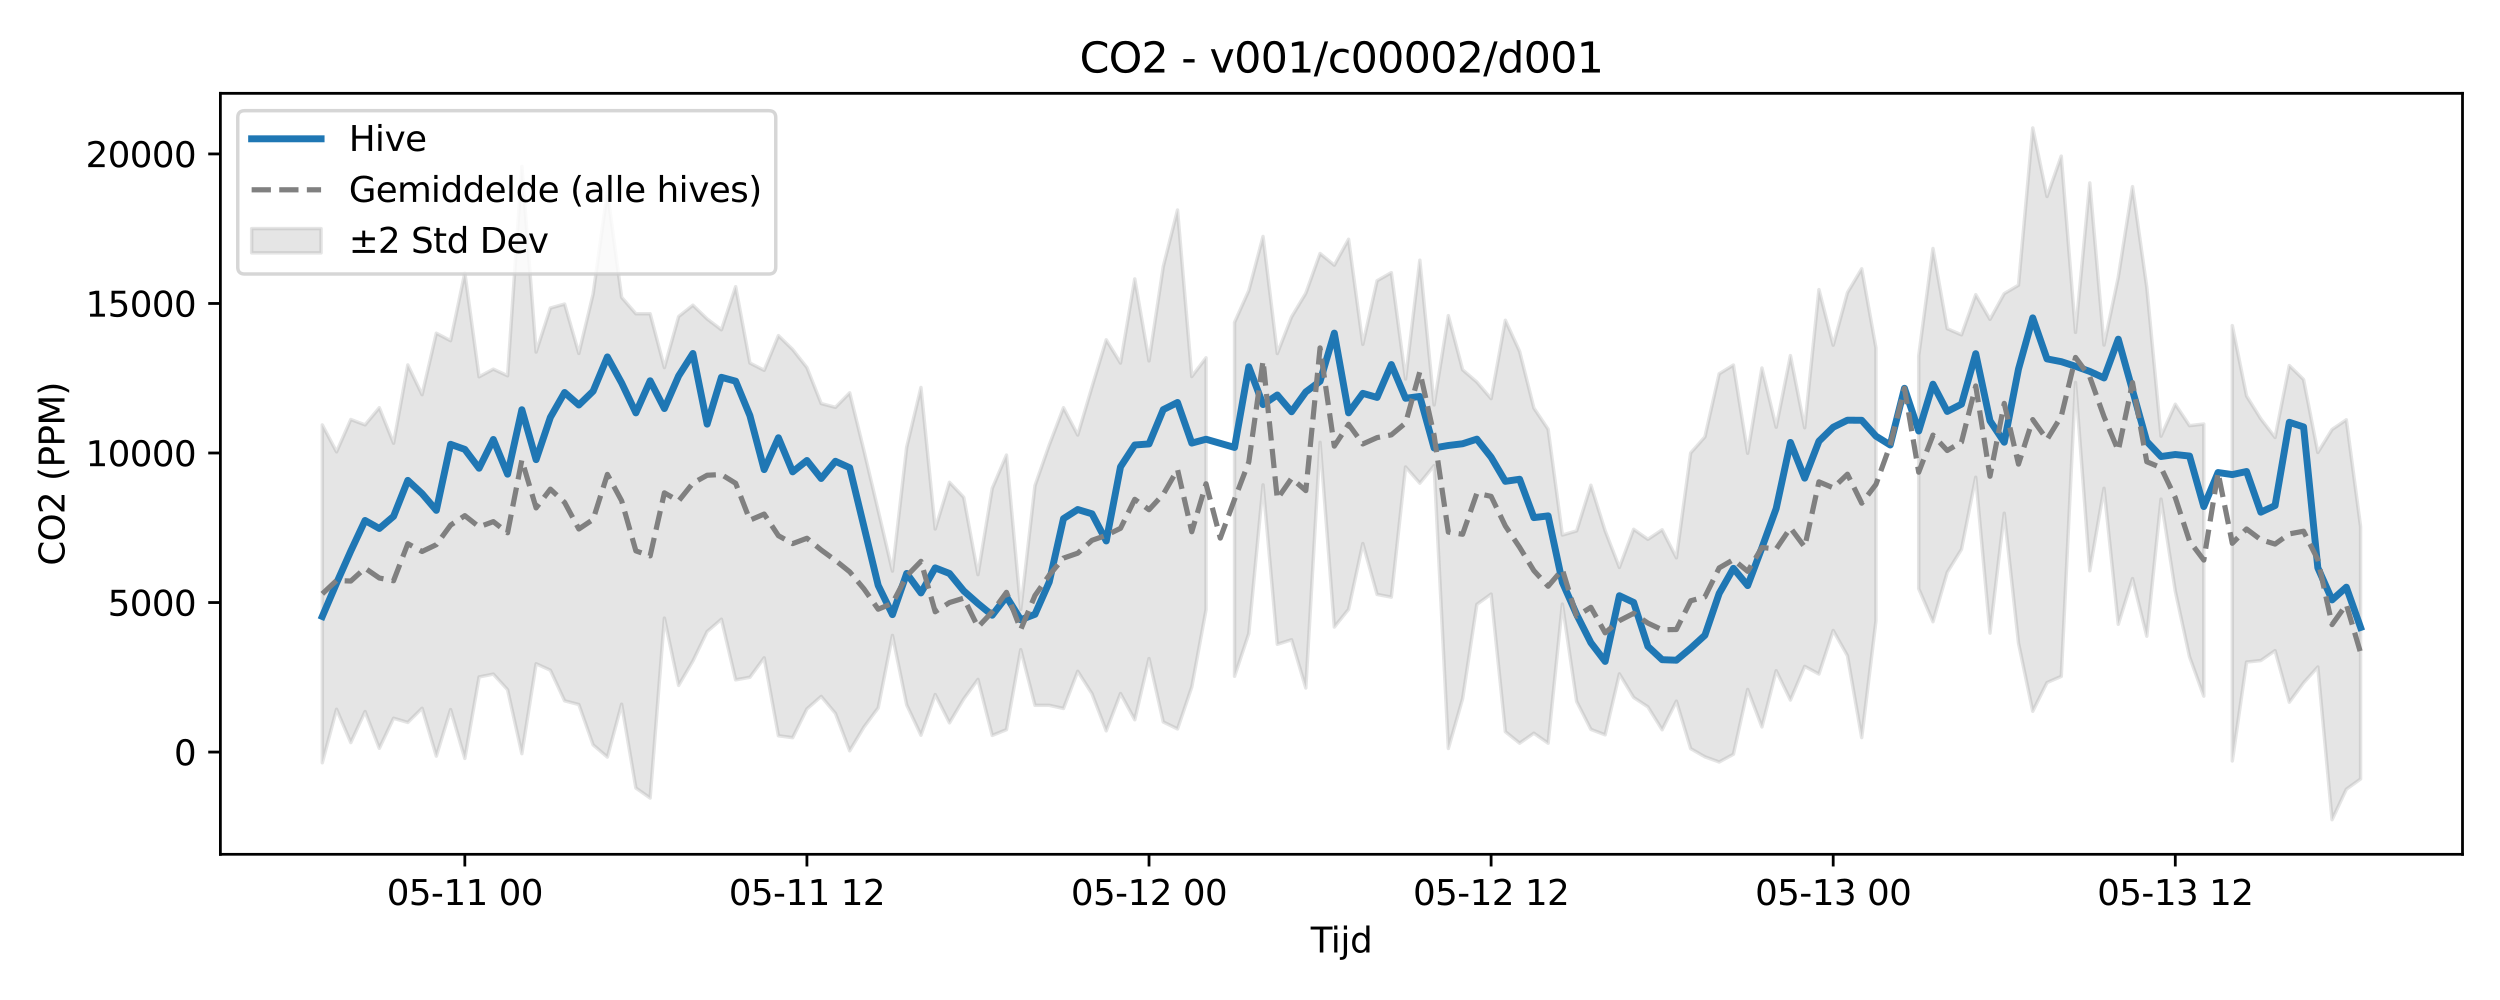<?xml version="1.0" encoding="utf-8" standalone="no"?>
<!DOCTYPE svg PUBLIC "-//W3C//DTD SVG 1.1//EN"
  "http://www.w3.org/Graphics/SVG/1.1/DTD/svg11.dtd">
<svg xmlns:xlink="http://www.w3.org/1999/xlink" width="720pt" height="288pt" viewBox="0 0 720 288" xmlns="http://www.w3.org/2000/svg" version="1.1">
 <defs>
  <style type="text/css">*{stroke-linejoin: round; stroke-linecap: butt}</style>
 </defs>
 <g id="figure_1">
  <g id="patch_1">
   <path d="M 0 288 
L 720 288 
L 720 0 
L 0 0 
z
" style="fill: #ffffff"/>
  </g>
  <g id="axes_1">
   <g id="patch_2">
    <path d="M 63.47 246.04 
L 709.2 246.04 
L 709.2 26.88 
L 63.47 26.88 
z
" style="fill: #ffffff"/>
   </g>
   <g id="FillBetweenPolyCollection_1">
    <path d="M 92.821 122.375 
L 92.821 219.678 
L 96.926 204.266 
L 101.032 213.868 
L 105.137 204.919 
L 109.242 215.513 
L 113.347 206.853 
L 117.452 208.066 
L 121.557 203.978 
L 125.662 217.76 
L 129.767 204.348 
L 133.872 218.423 
L 137.977 194.959 
L 142.082 194.149 
L 146.187 198.65 
L 150.293 217.057 
L 154.398 191.159 
L 158.503 193.03 
L 162.608 201.835 
L 166.713 202.909 
L 170.818 214.522 
L 174.923 218.037 
L 179.028 202.806 
L 183.133 226.947 
L 187.238 229.834 
L 191.343 178.016 
L 195.449 197.396 
L 199.554 190.381 
L 203.659 181.884 
L 207.764 178.34 
L 211.869 195.802 
L 215.974 195.052 
L 220.079 189.454 
L 224.184 211.899 
L 228.289 212.456 
L 232.394 204.166 
L 236.499 200.566 
L 240.604 205.457 
L 244.71 216.231 
L 248.815 209.397 
L 252.92 203.864 
L 257.025 182.994 
L 261.13 203.004 
L 265.235 211.741 
L 269.34 200.03 
L 273.445 208.183 
L 277.55 201.307 
L 281.655 195.667 
L 285.76 211.808 
L 289.865 210.138 
L 293.971 187.095 
L 298.076 203.143 
L 302.181 203.129 
L 306.286 204.046 
L 310.391 193.336 
L 314.496 199.789 
L 318.601 210.483 
L 322.706 199.74 
L 326.811 207.293 
L 330.916 189.654 
L 335.021 207.924 
L 339.127 209.934 
L 343.232 197.844 
L 347.337 175.615 
L 347.337 103.045 
L 347.337 103.045 
L 343.232 108.442 
L 339.127 60.483 
L 335.021 76.782 
L 330.916 103.946 
L 326.811 80.325 
L 322.706 104.564 
L 318.601 97.867 
L 314.496 111.434 
L 310.391 125.293 
L 306.286 117.424 
L 302.181 128.154 
L 298.076 139.861 
L 293.971 175.533 
L 289.865 131.048 
L 285.76 140.665 
L 281.655 165.5 
L 277.55 143.228 
L 273.445 138.897 
L 269.34 152.349 
L 265.235 111.589 
L 261.13 128.754 
L 257.025 164.484 
L 252.92 147.042 
L 248.815 129.784 
L 244.71 113.131 
L 240.604 117.312 
L 236.499 116.216 
L 232.394 105.867 
L 228.289 100.654 
L 224.184 96.659 
L 220.079 106.644 
L 215.974 104.561 
L 211.869 82.567 
L 207.764 94.979 
L 203.659 91.855 
L 199.554 87.897 
L 195.449 91.16 
L 191.343 105.863 
L 187.238 90.352 
L 183.133 90.361 
L 179.028 85.627 
L 174.923 55.209 
L 170.818 84.676 
L 166.713 101.793 
L 162.608 87.567 
L 158.503 88.718 
L 154.398 101.393 
L 150.293 47.921 
L 146.187 108.219 
L 142.082 106.31 
L 137.977 108.517 
L 133.872 78.59 
L 129.767 98.13 
L 125.662 95.964 
L 121.557 113.676 
L 117.452 105.099 
L 113.347 127.655 
L 109.242 117.424 
L 105.137 122.354 
L 101.032 120.815 
L 96.926 130.131 
L 92.821 122.375 
z
" clip-path="url(#pe8dc1f24cd)" style="fill: #808080; fill-opacity: 0.2; stroke: #808080; stroke-opacity: 0.2"/>
    <path d="M 355.547 92.856 
L 355.547 194.773 
L 359.652 182.443 
L 363.757 139.636 
L 367.862 185.555 
L 371.967 184.249 
L 376.072 198.14 
L 380.177 127.39 
L 384.282 180.592 
L 388.388 175.479 
L 392.493 156.536 
L 396.598 171.204 
L 400.703 171.968 
L 404.808 134.48 
L 408.913 139.151 
L 413.018 134.106 
L 417.123 215.567 
L 421.228 201.236 
L 425.333 174.067 
L 429.438 171.099 
L 433.543 210.734 
L 437.649 214.037 
L 441.754 211.173 
L 445.859 214.046 
L 449.964 173.973 
L 454.069 202.006 
L 458.174 210.065 
L 462.279 211.633 
L 466.384 194.077 
L 470.489 200.865 
L 474.594 203.586 
L 478.699 210.174 
L 482.805 201.938 
L 486.91 215.609 
L 491.015 217.968 
L 495.12 219.462 
L 499.225 217.221 
L 503.33 198.563 
L 507.435 209.365 
L 511.54 193.166 
L 515.645 201.62 
L 519.75 191.913 
L 523.855 194.124 
L 527.96 181.58 
L 532.066 188.859 
L 536.171 212.421 
L 540.276 178.819 
L 540.276 100.199 
L 540.276 100.199 
L 536.171 77.406 
L 532.066 84.282 
L 527.96 99.412 
L 523.855 83.408 
L 519.75 123.199 
L 515.645 102.411 
L 511.54 123.045 
L 507.435 105.982 
L 503.33 130.535 
L 499.225 105.132 
L 495.12 107.658 
L 491.015 125.815 
L 486.91 130.455 
L 482.805 160.652 
L 478.699 152.582 
L 474.594 155.324 
L 470.489 152.425 
L 466.384 163.427 
L 462.279 152.873 
L 458.174 139.75 
L 454.069 152.903 
L 449.964 154.09 
L 445.859 123.63 
L 441.754 117.514 
L 437.649 101.206 
L 433.543 92.242 
L 429.438 114.807 
L 425.333 110.036 
L 421.228 106.496 
L 417.123 90.908 
L 413.018 116.615 
L 408.913 74.932 
L 404.808 109.149 
L 400.703 78.515 
L 396.598 80.855 
L 392.493 99.181 
L 388.388 68.903 
L 384.282 76.368 
L 380.177 73.008 
L 376.072 84.442 
L 371.967 91.277 
L 367.862 101.826 
L 363.757 68.101 
L 359.652 83.688 
L 355.547 92.856 
z
" clip-path="url(#pe8dc1f24cd)" style="fill: #808080; fill-opacity: 0.2; stroke: #808080; stroke-opacity: 0.2"/>
    <path d="M 552.591 102.442 
L 552.591 169.54 
L 556.696 179.059 
L 560.801 164.836 
L 564.906 158.206 
L 569.011 137.444 
L 573.116 182.339 
L 577.221 147.8 
L 581.327 185.202 
L 585.432 204.854 
L 589.537 196.584 
L 593.642 194.803 
L 597.747 110.156 
L 601.852 164.389 
L 605.957 140.629 
L 610.062 179.801 
L 614.167 166.641 
L 618.272 183.237 
L 622.377 143.751 
L 626.483 170.235 
L 630.588 189.141 
L 634.693 200.483 
L 634.693 122.113 
L 634.693 122.113 
L 630.588 122.592 
L 626.483 116.415 
L 622.377 125.618 
L 618.272 82.726 
L 614.167 53.753 
L 610.062 79.852 
L 605.957 99.383 
L 601.852 52.671 
L 597.747 95.734 
L 593.642 44.963 
L 589.537 56.593 
L 585.432 36.842 
L 581.327 82.132 
L 577.221 84.551 
L 573.116 91.977 
L 569.011 84.869 
L 564.906 96.435 
L 560.801 94.657 
L 556.696 71.564 
L 552.591 102.442 
z
" clip-path="url(#pe8dc1f24cd)" style="fill: #808080; fill-opacity: 0.2; stroke: #808080; stroke-opacity: 0.2"/>
    <path d="M 642.903 93.778 
L 642.903 219.161 
L 647.008 190.665 
L 651.113 190.244 
L 655.218 187.386 
L 659.323 202.239 
L 663.428 196.67 
L 667.533 192.093 
L 671.638 236.078 
L 675.744 227.298 
L 679.849 224.343 
L 679.849 151.672 
L 679.849 151.672 
L 675.744 120.898 
L 671.638 123.682 
L 667.533 130.314 
L 663.428 109.31 
L 659.323 105.283 
L 655.218 125.994 
L 651.113 120.625 
L 647.008 114.033 
L 642.903 93.778 
z
" clip-path="url(#pe8dc1f24cd)" style="fill: #808080; fill-opacity: 0.2; stroke: #808080; stroke-opacity: 0.2"/>
   </g>
   <g id="matplotlib.axis_1">
    <g id="xtick_1">
     <g id="line2d_1">
      <defs>
       <path id="mecec7161c6" d="M 0 0 
L 0 3.5 
" style="stroke: #000000; stroke-width: 0.8"/>
      </defs>
      <g>
       <use xlink:href="#mecec7161c6" x="133.872" y="246.04" style="stroke: #000000; stroke-width: 0.8"/>
      </g>
     </g>
     <g id="text_1">
      <!-- 05-11 00 -->
      <g transform="translate(111.392 260.638) scale(0.1 -0.1)">
       <defs>
        <path id="DejaVuSans-30" d="M 2034 4250 
Q 1547 4250 1301 3770 
Q 1056 3291 1056 2328 
Q 1056 1369 1301 889 
Q 1547 409 2034 409 
Q 2525 409 2770 889 
Q 3016 1369 3016 2328 
Q 3016 3291 2770 3770 
Q 2525 4250 2034 4250 
z
M 2034 4750 
Q 2819 4750 3233 4129 
Q 3647 3509 3647 2328 
Q 3647 1150 3233 529 
Q 2819 -91 2034 -91 
Q 1250 -91 836 529 
Q 422 1150 422 2328 
Q 422 3509 836 4129 
Q 1250 4750 2034 4750 
z
" transform="scale(0.016)"/>
        <path id="DejaVuSans-35" d="M 691 4666 
L 3169 4666 
L 3169 4134 
L 1269 4134 
L 1269 2991 
Q 1406 3038 1543 3061 
Q 1681 3084 1819 3084 
Q 2600 3084 3056 2656 
Q 3513 2228 3513 1497 
Q 3513 744 3044 326 
Q 2575 -91 1722 -91 
Q 1428 -91 1123 -41 
Q 819 9 494 109 
L 494 744 
Q 775 591 1075 516 
Q 1375 441 1709 441 
Q 2250 441 2565 725 
Q 2881 1009 2881 1497 
Q 2881 1984 2565 2268 
Q 2250 2553 1709 2553 
Q 1456 2553 1204 2497 
Q 953 2441 691 2322 
L 691 4666 
z
" transform="scale(0.016)"/>
        <path id="DejaVuSans-2d" d="M 313 2009 
L 1997 2009 
L 1997 1497 
L 313 1497 
L 313 2009 
z
" transform="scale(0.016)"/>
        <path id="DejaVuSans-31" d="M 794 531 
L 1825 531 
L 1825 4091 
L 703 3866 
L 703 4441 
L 1819 4666 
L 2450 4666 
L 2450 531 
L 3481 531 
L 3481 0 
L 794 0 
L 794 531 
z
" transform="scale(0.016)"/>
        <path id="DejaVuSans-20" transform="scale(0.016)"/>
       </defs>
       <use xlink:href="#DejaVuSans-30"/>
       <use xlink:href="#DejaVuSans-35" transform="translate(63.623 0)"/>
       <use xlink:href="#DejaVuSans-2d" transform="translate(127.246 0)"/>
       <use xlink:href="#DejaVuSans-31" transform="translate(163.33 0)"/>
       <use xlink:href="#DejaVuSans-31" transform="translate(226.953 0)"/>
       <use xlink:href="#DejaVuSans-20" transform="translate(290.576 0)"/>
       <use xlink:href="#DejaVuSans-30" transform="translate(322.363 0)"/>
       <use xlink:href="#DejaVuSans-30" transform="translate(385.986 0)"/>
      </g>
     </g>
    </g>
    <g id="xtick_2">
     <g id="line2d_2">
      <g>
       <use xlink:href="#mecec7161c6" x="232.394" y="246.04" style="stroke: #000000; stroke-width: 0.8"/>
      </g>
     </g>
     <g id="text_2">
      <!-- 05-11 12 -->
      <g transform="translate(209.914 260.638) scale(0.1 -0.1)">
       <defs>
        <path id="DejaVuSans-32" d="M 1228 531 
L 3431 531 
L 3431 0 
L 469 0 
L 469 531 
Q 828 903 1448 1529 
Q 2069 2156 2228 2338 
Q 2531 2678 2651 2914 
Q 2772 3150 2772 3378 
Q 2772 3750 2511 3984 
Q 2250 4219 1831 4219 
Q 1534 4219 1204 4116 
Q 875 4013 500 3803 
L 500 4441 
Q 881 4594 1212 4672 
Q 1544 4750 1819 4750 
Q 2544 4750 2975 4387 
Q 3406 4025 3406 3419 
Q 3406 3131 3298 2873 
Q 3191 2616 2906 2266 
Q 2828 2175 2409 1742 
Q 1991 1309 1228 531 
z
" transform="scale(0.016)"/>
       </defs>
       <use xlink:href="#DejaVuSans-30"/>
       <use xlink:href="#DejaVuSans-35" transform="translate(63.623 0)"/>
       <use xlink:href="#DejaVuSans-2d" transform="translate(127.246 0)"/>
       <use xlink:href="#DejaVuSans-31" transform="translate(163.33 0)"/>
       <use xlink:href="#DejaVuSans-31" transform="translate(226.953 0)"/>
       <use xlink:href="#DejaVuSans-20" transform="translate(290.576 0)"/>
       <use xlink:href="#DejaVuSans-31" transform="translate(322.363 0)"/>
       <use xlink:href="#DejaVuSans-32" transform="translate(385.986 0)"/>
      </g>
     </g>
    </g>
    <g id="xtick_3">
     <g id="line2d_3">
      <g>
       <use xlink:href="#mecec7161c6" x="330.916" y="246.04" style="stroke: #000000; stroke-width: 0.8"/>
      </g>
     </g>
     <g id="text_3">
      <!-- 05-12 00 -->
      <g transform="translate(308.436 260.638) scale(0.1 -0.1)">
       <use xlink:href="#DejaVuSans-30"/>
       <use xlink:href="#DejaVuSans-35" transform="translate(63.623 0)"/>
       <use xlink:href="#DejaVuSans-2d" transform="translate(127.246 0)"/>
       <use xlink:href="#DejaVuSans-31" transform="translate(163.33 0)"/>
       <use xlink:href="#DejaVuSans-32" transform="translate(226.953 0)"/>
       <use xlink:href="#DejaVuSans-20" transform="translate(290.576 0)"/>
       <use xlink:href="#DejaVuSans-30" transform="translate(322.363 0)"/>
       <use xlink:href="#DejaVuSans-30" transform="translate(385.986 0)"/>
      </g>
     </g>
    </g>
    <g id="xtick_4">
     <g id="line2d_4">
      <g>
       <use xlink:href="#mecec7161c6" x="429.438" y="246.04" style="stroke: #000000; stroke-width: 0.8"/>
      </g>
     </g>
     <g id="text_4">
      <!-- 05-12 12 -->
      <g transform="translate(406.958 260.638) scale(0.1 -0.1)">
       <use xlink:href="#DejaVuSans-30"/>
       <use xlink:href="#DejaVuSans-35" transform="translate(63.623 0)"/>
       <use xlink:href="#DejaVuSans-2d" transform="translate(127.246 0)"/>
       <use xlink:href="#DejaVuSans-31" transform="translate(163.33 0)"/>
       <use xlink:href="#DejaVuSans-32" transform="translate(226.953 0)"/>
       <use xlink:href="#DejaVuSans-20" transform="translate(290.576 0)"/>
       <use xlink:href="#DejaVuSans-31" transform="translate(322.363 0)"/>
       <use xlink:href="#DejaVuSans-32" transform="translate(385.986 0)"/>
      </g>
     </g>
    </g>
    <g id="xtick_5">
     <g id="line2d_5">
      <g>
       <use xlink:href="#mecec7161c6" x="527.96" y="246.04" style="stroke: #000000; stroke-width: 0.8"/>
      </g>
     </g>
     <g id="text_5">
      <!-- 05-13 00 -->
      <g transform="translate(505.48 260.638) scale(0.1 -0.1)">
       <defs>
        <path id="DejaVuSans-33" d="M 2597 2516 
Q 3050 2419 3304 2112 
Q 3559 1806 3559 1356 
Q 3559 666 3084 287 
Q 2609 -91 1734 -91 
Q 1441 -91 1130 -33 
Q 819 25 488 141 
L 488 750 
Q 750 597 1062 519 
Q 1375 441 1716 441 
Q 2309 441 2620 675 
Q 2931 909 2931 1356 
Q 2931 1769 2642 2001 
Q 2353 2234 1838 2234 
L 1294 2234 
L 1294 2753 
L 1863 2753 
Q 2328 2753 2575 2939 
Q 2822 3125 2822 3475 
Q 2822 3834 2567 4026 
Q 2313 4219 1838 4219 
Q 1578 4219 1281 4162 
Q 984 4106 628 3988 
L 628 4550 
Q 988 4650 1302 4700 
Q 1616 4750 1894 4750 
Q 2613 4750 3031 4423 
Q 3450 4097 3450 3541 
Q 3450 3153 3228 2886 
Q 3006 2619 2597 2516 
z
" transform="scale(0.016)"/>
       </defs>
       <use xlink:href="#DejaVuSans-30"/>
       <use xlink:href="#DejaVuSans-35" transform="translate(63.623 0)"/>
       <use xlink:href="#DejaVuSans-2d" transform="translate(127.246 0)"/>
       <use xlink:href="#DejaVuSans-31" transform="translate(163.33 0)"/>
       <use xlink:href="#DejaVuSans-33" transform="translate(226.953 0)"/>
       <use xlink:href="#DejaVuSans-20" transform="translate(290.576 0)"/>
       <use xlink:href="#DejaVuSans-30" transform="translate(322.363 0)"/>
       <use xlink:href="#DejaVuSans-30" transform="translate(385.986 0)"/>
      </g>
     </g>
    </g>
    <g id="xtick_6">
     <g id="line2d_6">
      <g>
       <use xlink:href="#mecec7161c6" x="626.483" y="246.04" style="stroke: #000000; stroke-width: 0.8"/>
      </g>
     </g>
     <g id="text_6">
      <!-- 05-13 12 -->
      <g transform="translate(604.002 260.638) scale(0.1 -0.1)">
       <use xlink:href="#DejaVuSans-30"/>
       <use xlink:href="#DejaVuSans-35" transform="translate(63.623 0)"/>
       <use xlink:href="#DejaVuSans-2d" transform="translate(127.246 0)"/>
       <use xlink:href="#DejaVuSans-31" transform="translate(163.33 0)"/>
       <use xlink:href="#DejaVuSans-33" transform="translate(226.953 0)"/>
       <use xlink:href="#DejaVuSans-20" transform="translate(290.576 0)"/>
       <use xlink:href="#DejaVuSans-31" transform="translate(322.363 0)"/>
       <use xlink:href="#DejaVuSans-32" transform="translate(385.986 0)"/>
      </g>
     </g>
    </g>
    <g id="text_7">
     <!-- Tijd -->
     <g transform="translate(377.485 274.317) scale(0.1 -0.1)">
      <defs>
       <path id="DejaVuSans-54" d="M -19 4666 
L 3928 4666 
L 3928 4134 
L 2272 4134 
L 2272 0 
L 1638 0 
L 1638 4134 
L -19 4134 
L -19 4666 
z
" transform="scale(0.016)"/>
       <path id="DejaVuSans-69" d="M 603 3500 
L 1178 3500 
L 1178 0 
L 603 0 
L 603 3500 
z
M 603 4863 
L 1178 4863 
L 1178 4134 
L 603 4134 
L 603 4863 
z
" transform="scale(0.016)"/>
       <path id="DejaVuSans-6a" d="M 603 3500 
L 1178 3500 
L 1178 -63 
Q 1178 -731 923 -1031 
Q 669 -1331 103 -1331 
L -116 -1331 
L -116 -844 
L 38 -844 
Q 366 -844 484 -692 
Q 603 -541 603 -63 
L 603 3500 
z
M 603 4863 
L 1178 4863 
L 1178 4134 
L 603 4134 
L 603 4863 
z
" transform="scale(0.016)"/>
       <path id="DejaVuSans-64" d="M 2906 2969 
L 2906 4863 
L 3481 4863 
L 3481 0 
L 2906 0 
L 2906 525 
Q 2725 213 2448 61 
Q 2172 -91 1784 -91 
Q 1150 -91 751 415 
Q 353 922 353 1747 
Q 353 2572 751 3078 
Q 1150 3584 1784 3584 
Q 2172 3584 2448 3432 
Q 2725 3281 2906 2969 
z
M 947 1747 
Q 947 1113 1208 752 
Q 1469 391 1925 391 
Q 2381 391 2643 752 
Q 2906 1113 2906 1747 
Q 2906 2381 2643 2742 
Q 2381 3103 1925 3103 
Q 1469 3103 1208 2742 
Q 947 2381 947 1747 
z
" transform="scale(0.016)"/>
      </defs>
      <use xlink:href="#DejaVuSans-54"/>
      <use xlink:href="#DejaVuSans-69" transform="translate(57.959 0)"/>
      <use xlink:href="#DejaVuSans-6a" transform="translate(85.742 0)"/>
      <use xlink:href="#DejaVuSans-64" transform="translate(113.525 0)"/>
     </g>
    </g>
   </g>
   <g id="matplotlib.axis_2">
    <g id="ytick_1">
     <g id="line2d_7">
      <defs>
       <path id="m78e768e083" d="M 0 0 
L -3.5 0 
" style="stroke: #000000; stroke-width: 0.8"/>
      </defs>
      <g>
       <use xlink:href="#m78e768e083" x="63.47" y="216.591" style="stroke: #000000; stroke-width: 0.8"/>
      </g>
     </g>
     <g id="text_8">
      <!-- 0 -->
      <g transform="translate(50.108 220.39) scale(0.1 -0.1)">
       <use xlink:href="#DejaVuSans-30"/>
      </g>
     </g>
    </g>
    <g id="ytick_2">
     <g id="line2d_8">
      <g>
       <use xlink:href="#m78e768e083" x="63.47" y="173.527" style="stroke: #000000; stroke-width: 0.8"/>
      </g>
     </g>
     <g id="text_9">
      <!-- 5000 -->
      <g transform="translate(31.02 177.326) scale(0.1 -0.1)">
       <use xlink:href="#DejaVuSans-35"/>
       <use xlink:href="#DejaVuSans-30" transform="translate(63.623 0)"/>
       <use xlink:href="#DejaVuSans-30" transform="translate(127.246 0)"/>
       <use xlink:href="#DejaVuSans-30" transform="translate(190.869 0)"/>
      </g>
     </g>
    </g>
    <g id="ytick_3">
     <g id="line2d_9">
      <g>
       <use xlink:href="#m78e768e083" x="63.47" y="130.463" style="stroke: #000000; stroke-width: 0.8"/>
      </g>
     </g>
     <g id="text_10">
      <!-- 10000 -->
      <g transform="translate(24.657 134.262) scale(0.1 -0.1)">
       <use xlink:href="#DejaVuSans-31"/>
       <use xlink:href="#DejaVuSans-30" transform="translate(63.623 0)"/>
       <use xlink:href="#DejaVuSans-30" transform="translate(127.246 0)"/>
       <use xlink:href="#DejaVuSans-30" transform="translate(190.869 0)"/>
       <use xlink:href="#DejaVuSans-30" transform="translate(254.492 0)"/>
      </g>
     </g>
    </g>
    <g id="ytick_4">
     <g id="line2d_10">
      <g>
       <use xlink:href="#m78e768e083" x="63.47" y="87.399" style="stroke: #000000; stroke-width: 0.8"/>
      </g>
     </g>
     <g id="text_11">
      <!-- 15000 -->
      <g transform="translate(24.657 91.198) scale(0.1 -0.1)">
       <use xlink:href="#DejaVuSans-31"/>
       <use xlink:href="#DejaVuSans-35" transform="translate(63.623 0)"/>
       <use xlink:href="#DejaVuSans-30" transform="translate(127.246 0)"/>
       <use xlink:href="#DejaVuSans-30" transform="translate(190.869 0)"/>
       <use xlink:href="#DejaVuSans-30" transform="translate(254.492 0)"/>
      </g>
     </g>
    </g>
    <g id="ytick_5">
     <g id="line2d_11">
      <g>
       <use xlink:href="#m78e768e083" x="63.47" y="44.335" style="stroke: #000000; stroke-width: 0.8"/>
      </g>
     </g>
     <g id="text_12">
      <!-- 20000 -->
      <g transform="translate(24.657 48.134) scale(0.1 -0.1)">
       <use xlink:href="#DejaVuSans-32"/>
       <use xlink:href="#DejaVuSans-30" transform="translate(63.623 0)"/>
       <use xlink:href="#DejaVuSans-30" transform="translate(127.246 0)"/>
       <use xlink:href="#DejaVuSans-30" transform="translate(190.869 0)"/>
       <use xlink:href="#DejaVuSans-30" transform="translate(254.492 0)"/>
      </g>
     </g>
    </g>
    <g id="text_13">
     <!-- CO2 (PPM) -->
     <g transform="translate(18.578 162.903) rotate(-90) scale(0.1 -0.1)">
      <defs>
       <path id="DejaVuSans-43" d="M 4122 4306 
L 4122 3641 
Q 3803 3938 3442 4084 
Q 3081 4231 2675 4231 
Q 1875 4231 1450 3742 
Q 1025 3253 1025 2328 
Q 1025 1406 1450 917 
Q 1875 428 2675 428 
Q 3081 428 3442 575 
Q 3803 722 4122 1019 
L 4122 359 
Q 3791 134 3420 21 
Q 3050 -91 2638 -91 
Q 1578 -91 968 557 
Q 359 1206 359 2328 
Q 359 3453 968 4101 
Q 1578 4750 2638 4750 
Q 3056 4750 3426 4639 
Q 3797 4528 4122 4306 
z
" transform="scale(0.016)"/>
       <path id="DejaVuSans-4f" d="M 2522 4238 
Q 1834 4238 1429 3725 
Q 1025 3213 1025 2328 
Q 1025 1447 1429 934 
Q 1834 422 2522 422 
Q 3209 422 3611 934 
Q 4013 1447 4013 2328 
Q 4013 3213 3611 3725 
Q 3209 4238 2522 4238 
z
M 2522 4750 
Q 3503 4750 4090 4092 
Q 4678 3434 4678 2328 
Q 4678 1225 4090 567 
Q 3503 -91 2522 -91 
Q 1538 -91 948 565 
Q 359 1222 359 2328 
Q 359 3434 948 4092 
Q 1538 4750 2522 4750 
z
" transform="scale(0.016)"/>
       <path id="DejaVuSans-28" d="M 1984 4856 
Q 1566 4138 1362 3434 
Q 1159 2731 1159 2009 
Q 1159 1288 1364 580 
Q 1569 -128 1984 -844 
L 1484 -844 
Q 1016 -109 783 600 
Q 550 1309 550 2009 
Q 550 2706 781 3412 
Q 1013 4119 1484 4856 
L 1984 4856 
z
" transform="scale(0.016)"/>
       <path id="DejaVuSans-50" d="M 1259 4147 
L 1259 2394 
L 2053 2394 
Q 2494 2394 2734 2622 
Q 2975 2850 2975 3272 
Q 2975 3691 2734 3919 
Q 2494 4147 2053 4147 
L 1259 4147 
z
M 628 4666 
L 2053 4666 
Q 2838 4666 3239 4311 
Q 3641 3956 3641 3272 
Q 3641 2581 3239 2228 
Q 2838 1875 2053 1875 
L 1259 1875 
L 1259 0 
L 628 0 
L 628 4666 
z
" transform="scale(0.016)"/>
       <path id="DejaVuSans-4d" d="M 628 4666 
L 1569 4666 
L 2759 1491 
L 3956 4666 
L 4897 4666 
L 4897 0 
L 4281 0 
L 4281 4097 
L 3078 897 
L 2444 897 
L 1241 4097 
L 1241 0 
L 628 0 
L 628 4666 
z
" transform="scale(0.016)"/>
       <path id="DejaVuSans-29" d="M 513 4856 
L 1013 4856 
Q 1481 4119 1714 3412 
Q 1947 2706 1947 2009 
Q 1947 1309 1714 600 
Q 1481 -109 1013 -844 
L 513 -844 
Q 928 -128 1133 580 
Q 1338 1288 1338 2009 
Q 1338 2731 1133 3434 
Q 928 4138 513 4856 
z
" transform="scale(0.016)"/>
      </defs>
      <use xlink:href="#DejaVuSans-43"/>
      <use xlink:href="#DejaVuSans-4f" transform="translate(69.824 0)"/>
      <use xlink:href="#DejaVuSans-32" transform="translate(148.535 0)"/>
      <use xlink:href="#DejaVuSans-20" transform="translate(212.158 0)"/>
      <use xlink:href="#DejaVuSans-28" transform="translate(243.945 0)"/>
      <use xlink:href="#DejaVuSans-50" transform="translate(282.959 0)"/>
      <use xlink:href="#DejaVuSans-50" transform="translate(343.262 0)"/>
      <use xlink:href="#DejaVuSans-4d" transform="translate(403.564 0)"/>
      <use xlink:href="#DejaVuSans-29" transform="translate(489.844 0)"/>
     </g>
    </g>
   </g>
   <g id="line2d_12">
    <path d="M 92.821 177.541 
L 96.926 167.937 
L 101.032 158.684 
L 105.137 149.899 
L 109.242 152.202 
L 113.347 148.702 
L 117.452 138.352 
L 121.557 142.173 
L 125.662 146.979 
L 129.767 127.959 
L 133.872 129.424 
L 137.977 134.853 
L 142.082 126.573 
L 146.187 136.561 
L 150.293 118.006 
L 154.398 132.375 
L 158.503 120.202 
L 162.608 113.039 
L 166.713 116.645 
L 170.818 112.663 
L 174.923 102.799 
L 179.028 110.287 
L 183.133 118.905 
L 187.238 109.672 
L 191.343 117.66 
L 195.449 108.255 
L 199.554 101.805 
L 203.659 122.147 
L 207.764 108.664 
L 211.869 109.781 
L 215.974 119.706 
L 220.079 135.243 
L 224.184 126.076 
L 228.289 135.893 
L 232.394 132.625 
L 236.499 137.805 
L 240.604 132.849 
L 244.71 134.706 
L 252.92 168.598 
L 257.025 177.011 
L 261.13 165.152 
L 265.235 170.765 
L 269.34 163.549 
L 273.445 165.155 
L 277.55 170.182 
L 281.655 173.817 
L 285.76 177.185 
L 289.865 171.845 
L 293.971 178.491 
L 298.076 176.92 
L 302.181 167.624 
L 306.286 149.368 
L 310.391 146.741 
L 314.496 147.981 
L 318.601 155.793 
L 322.706 134.454 
L 326.811 128.155 
L 330.916 127.859 
L 335.021 117.971 
L 339.127 115.913 
L 343.232 127.606 
L 347.337 126.501 
L 355.547 128.865 
L 359.652 105.632 
L 363.757 116.514 
L 367.862 113.76 
L 371.967 118.589 
L 376.072 112.88 
L 380.177 109.812 
L 384.282 95.943 
L 388.388 118.899 
L 392.493 113.285 
L 396.598 114.456 
L 400.703 104.986 
L 404.808 114.71 
L 408.913 114.176 
L 413.018 129.013 
L 417.123 128.298 
L 421.228 127.802 
L 425.333 126.471 
L 429.438 131.669 
L 433.543 138.624 
L 437.649 138.025 
L 441.754 149.075 
L 445.859 148.573 
L 449.964 167.713 
L 454.069 176.976 
L 458.174 185.111 
L 462.279 190.486 
L 466.384 171.568 
L 470.489 173.498 
L 474.594 186.165 
L 478.699 189.992 
L 482.805 190.141 
L 486.91 186.702 
L 491.015 182.949 
L 495.12 170.909 
L 499.225 163.688 
L 503.33 168.649 
L 507.435 157.748 
L 511.54 146.451 
L 515.645 127.423 
L 519.75 137.709 
L 523.855 127.064 
L 527.96 123.042 
L 532.066 121.012 
L 536.171 121.046 
L 540.276 125.611 
L 544.381 128.155 
L 548.486 111.836 
L 552.591 124.13 
L 556.696 110.653 
L 560.801 118.495 
L 564.906 116.401 
L 569.011 101.863 
L 573.116 121.184 
L 577.221 127.357 
L 581.327 106.295 
L 585.432 91.55 
L 589.537 103.364 
L 593.642 104.159 
L 597.747 105.494 
L 601.852 106.97 
L 605.957 108.851 
L 610.062 97.685 
L 618.272 127.144 
L 622.377 131.479 
L 626.483 130.899 
L 630.588 131.341 
L 634.693 145.883 
L 638.798 136.09 
L 642.903 136.681 
L 647.008 135.794 
L 651.113 147.508 
L 655.218 145.604 
L 659.323 121.618 
L 663.428 122.957 
L 667.533 163.519 
L 671.638 172.769 
L 675.744 169.113 
L 679.849 180.707 
L 679.849 180.707 
" clip-path="url(#pe8dc1f24cd)" style="fill: none; stroke: #1f77b4; stroke-width: 2; stroke-linecap: square"/>
   </g>
   <g id="line2d_13">
    <path d="M 92.821 171.027 
L 96.926 167.198 
L 101.032 167.342 
L 105.137 163.637 
L 109.242 166.469 
L 113.347 167.254 
L 117.452 156.582 
L 121.557 158.827 
L 125.662 156.862 
L 129.767 151.239 
L 133.872 148.507 
L 137.977 151.738 
L 142.082 150.229 
L 146.187 153.434 
L 150.293 132.489 
L 154.398 146.276 
L 158.503 140.874 
L 162.608 144.701 
L 166.713 152.351 
L 170.818 149.599 
L 174.923 136.623 
L 179.028 144.217 
L 183.133 158.654 
L 187.238 160.093 
L 191.343 141.94 
L 195.449 144.278 
L 199.554 139.139 
L 203.659 136.869 
L 207.764 136.659 
L 211.869 139.184 
L 215.974 149.807 
L 220.079 148.049 
L 224.184 154.279 
L 228.289 156.555 
L 232.394 155.017 
L 236.499 158.391 
L 240.604 161.384 
L 244.71 164.681 
L 248.815 169.591 
L 252.92 175.453 
L 257.025 173.739 
L 261.13 165.879 
L 265.235 161.665 
L 269.34 176.189 
L 273.445 173.54 
L 277.55 172.267 
L 281.655 180.584 
L 285.76 176.236 
L 289.865 170.593 
L 293.971 181.314 
L 298.076 171.502 
L 302.181 165.641 
L 306.286 160.735 
L 310.391 159.314 
L 314.496 155.612 
L 318.601 154.175 
L 322.706 152.152 
L 326.811 143.809 
L 330.916 146.8 
L 335.021 142.353 
L 339.127 135.209 
L 343.232 153.143 
L 347.337 139.33 
L 351.442 154.966 
L 355.547 143.815 
L 359.652 133.065 
L 363.757 103.869 
L 367.862 143.69 
L 371.967 137.763 
L 376.072 141.291 
L 380.177 100.199 
L 384.282 128.48 
L 388.388 122.191 
L 392.493 127.859 
L 396.598 126.029 
L 400.703 125.241 
L 404.808 121.814 
L 408.913 107.042 
L 413.018 125.36 
L 417.123 153.238 
L 421.228 153.866 
L 425.333 142.051 
L 429.438 142.953 
L 433.543 151.488 
L 437.649 157.622 
L 441.754 164.344 
L 445.859 168.838 
L 449.964 164.031 
L 454.069 177.454 
L 458.174 174.908 
L 462.279 182.253 
L 466.384 178.752 
L 470.489 176.645 
L 474.594 179.455 
L 478.699 181.378 
L 482.805 181.295 
L 486.91 173.032 
L 491.015 171.891 
L 495.12 163.56 
L 499.225 161.176 
L 503.33 164.549 
L 507.435 157.674 
L 511.54 158.106 
L 515.645 152.016 
L 519.75 157.556 
L 523.855 138.766 
L 527.96 140.496 
L 532.066 136.57 
L 536.171 144.914 
L 540.276 139.509 
L 544.381 128.155 
L 548.486 111.836 
L 552.591 135.991 
L 556.696 125.312 
L 560.801 129.747 
L 564.906 127.321 
L 569.011 111.157 
L 573.116 137.158 
L 577.221 116.176 
L 581.327 133.667 
L 585.432 120.848 
L 589.537 126.589 
L 593.642 119.883 
L 597.747 102.945 
L 601.852 108.53 
L 605.957 120.006 
L 610.062 129.826 
L 614.167 110.197 
L 618.272 132.981 
L 622.377 134.685 
L 626.483 143.325 
L 630.588 155.866 
L 634.693 161.298 
L 638.798 136.09 
L 642.903 156.469 
L 647.008 152.349 
L 651.113 155.434 
L 655.218 156.69 
L 659.323 153.761 
L 663.428 152.99 
L 667.533 161.203 
L 671.638 179.88 
L 675.744 174.098 
L 679.849 188.007 
L 679.849 188.007 
" clip-path="url(#pe8dc1f24cd)" style="fill: none; stroke-dasharray: 5.55,2.4; stroke-dashoffset: 0; stroke: #808080; stroke-width: 1.5"/>
   </g>
   <g id="patch_3">
    <path d="M 63.47 246.04 
L 63.47 26.88 
" style="fill: none; stroke: #000000; stroke-width: 0.8; stroke-linejoin: miter; stroke-linecap: square"/>
   </g>
   <g id="patch_4">
    <path d="M 709.2 246.04 
L 709.2 26.88 
" style="fill: none; stroke: #000000; stroke-width: 0.8; stroke-linejoin: miter; stroke-linecap: square"/>
   </g>
   <g id="patch_5">
    <path d="M 63.47 246.04 
L 709.2 246.04 
" style="fill: none; stroke: #000000; stroke-width: 0.8; stroke-linejoin: miter; stroke-linecap: square"/>
   </g>
   <g id="patch_6">
    <path d="M 63.47 26.88 
L 709.2 26.88 
" style="fill: none; stroke: #000000; stroke-width: 0.8; stroke-linejoin: miter; stroke-linecap: square"/>
   </g>
   <g id="text_14">
    <!-- CO2 - v001/c00002/d001 -->
    <g transform="translate(310.932 20.88) scale(0.12 -0.12)">
     <defs>
      <path id="DejaVuSans-76" d="M 191 3500 
L 800 3500 
L 1894 563 
L 2988 3500 
L 3597 3500 
L 2284 0 
L 1503 0 
L 191 3500 
z
" transform="scale(0.016)"/>
      <path id="DejaVuSans-2f" d="M 1625 4666 
L 2156 4666 
L 531 -594 
L 0 -594 
L 1625 4666 
z
" transform="scale(0.016)"/>
      <path id="DejaVuSans-63" d="M 3122 3366 
L 3122 2828 
Q 2878 2963 2633 3030 
Q 2388 3097 2138 3097 
Q 1578 3097 1268 2742 
Q 959 2388 959 1747 
Q 959 1106 1268 751 
Q 1578 397 2138 397 
Q 2388 397 2633 464 
Q 2878 531 3122 666 
L 3122 134 
Q 2881 22 2623 -34 
Q 2366 -91 2075 -91 
Q 1284 -91 818 406 
Q 353 903 353 1747 
Q 353 2603 823 3093 
Q 1294 3584 2113 3584 
Q 2378 3584 2631 3529 
Q 2884 3475 3122 3366 
z
" transform="scale(0.016)"/>
     </defs>
     <use xlink:href="#DejaVuSans-43"/>
     <use xlink:href="#DejaVuSans-4f" transform="translate(69.824 0)"/>
     <use xlink:href="#DejaVuSans-32" transform="translate(148.535 0)"/>
     <use xlink:href="#DejaVuSans-20" transform="translate(212.158 0)"/>
     <use xlink:href="#DejaVuSans-2d" transform="translate(243.945 0)"/>
     <use xlink:href="#DejaVuSans-20" transform="translate(280.029 0)"/>
     <use xlink:href="#DejaVuSans-76" transform="translate(311.816 0)"/>
     <use xlink:href="#DejaVuSans-30" transform="translate(370.996 0)"/>
     <use xlink:href="#DejaVuSans-30" transform="translate(434.619 0)"/>
     <use xlink:href="#DejaVuSans-31" transform="translate(498.242 0)"/>
     <use xlink:href="#DejaVuSans-2f" transform="translate(561.865 0)"/>
     <use xlink:href="#DejaVuSans-63" transform="translate(595.557 0)"/>
     <use xlink:href="#DejaVuSans-30" transform="translate(650.537 0)"/>
     <use xlink:href="#DejaVuSans-30" transform="translate(714.16 0)"/>
     <use xlink:href="#DejaVuSans-30" transform="translate(777.783 0)"/>
     <use xlink:href="#DejaVuSans-30" transform="translate(841.406 0)"/>
     <use xlink:href="#DejaVuSans-32" transform="translate(905.029 0)"/>
     <use xlink:href="#DejaVuSans-2f" transform="translate(968.652 0)"/>
     <use xlink:href="#DejaVuSans-64" transform="translate(1002.344 0)"/>
     <use xlink:href="#DejaVuSans-30" transform="translate(1065.82 0)"/>
     <use xlink:href="#DejaVuSans-30" transform="translate(1129.443 0)"/>
     <use xlink:href="#DejaVuSans-31" transform="translate(1193.066 0)"/>
    </g>
   </g>
   <g id="legend_1">
    <g id="patch_7">
     <path d="M 70.47 78.914 
L 221.414 78.914 
Q 223.414 78.914 223.414 76.914 
L 223.414 33.88 
Q 223.414 31.88 221.414 31.88 
L 70.47 31.88 
Q 68.47 31.88 68.47 33.88 
L 68.47 76.914 
Q 68.47 78.914 70.47 78.914 
z
" style="fill: #ffffff; opacity: 0.8; stroke: #cccccc; stroke-linejoin: miter"/>
    </g>
    <g id="line2d_14">
     <path d="M 72.47 39.978 
L 82.47 39.978 
L 92.47 39.978 
" style="fill: none; stroke: #1f77b4; stroke-width: 2; stroke-linecap: square"/>
    </g>
    <g id="text_15">
     <!-- Hive -->
     <g transform="translate(100.47 43.478) scale(0.1 -0.1)">
      <defs>
       <path id="DejaVuSans-48" d="M 628 4666 
L 1259 4666 
L 1259 2753 
L 3553 2753 
L 3553 4666 
L 4184 4666 
L 4184 0 
L 3553 0 
L 3553 2222 
L 1259 2222 
L 1259 0 
L 628 0 
L 628 4666 
z
" transform="scale(0.016)"/>
       <path id="DejaVuSans-65" d="M 3597 1894 
L 3597 1613 
L 953 1613 
Q 991 1019 1311 708 
Q 1631 397 2203 397 
Q 2534 397 2845 478 
Q 3156 559 3463 722 
L 3463 178 
Q 3153 47 2828 -22 
Q 2503 -91 2169 -91 
Q 1331 -91 842 396 
Q 353 884 353 1716 
Q 353 2575 817 3079 
Q 1281 3584 2069 3584 
Q 2775 3584 3186 3129 
Q 3597 2675 3597 1894 
z
M 3022 2063 
Q 3016 2534 2758 2815 
Q 2500 3097 2075 3097 
Q 1594 3097 1305 2825 
Q 1016 2553 972 2059 
L 3022 2063 
z
" transform="scale(0.016)"/>
      </defs>
      <use xlink:href="#DejaVuSans-48"/>
      <use xlink:href="#DejaVuSans-69" transform="translate(75.195 0)"/>
      <use xlink:href="#DejaVuSans-76" transform="translate(102.979 0)"/>
      <use xlink:href="#DejaVuSans-65" transform="translate(162.158 0)"/>
     </g>
    </g>
    <g id="line2d_15">
     <path d="M 72.47 54.657 
L 82.47 54.657 
L 92.47 54.657 
" style="fill: none; stroke-dasharray: 5.55,2.4; stroke-dashoffset: 0; stroke: #808080; stroke-width: 1.5"/>
    </g>
    <g id="text_16">
     <!-- Gemiddelde (alle hives) -->
     <g transform="translate(100.47 58.157) scale(0.1 -0.1)">
      <defs>
       <path id="DejaVuSans-47" d="M 3809 666 
L 3809 1919 
L 2778 1919 
L 2778 2438 
L 4434 2438 
L 4434 434 
Q 4069 175 3628 42 
Q 3188 -91 2688 -91 
Q 1594 -91 976 548 
Q 359 1188 359 2328 
Q 359 3472 976 4111 
Q 1594 4750 2688 4750 
Q 3144 4750 3555 4637 
Q 3966 4525 4313 4306 
L 4313 3634 
Q 3963 3931 3569 4081 
Q 3175 4231 2741 4231 
Q 1884 4231 1454 3753 
Q 1025 3275 1025 2328 
Q 1025 1384 1454 906 
Q 1884 428 2741 428 
Q 3075 428 3337 486 
Q 3600 544 3809 666 
z
" transform="scale(0.016)"/>
       <path id="DejaVuSans-6d" d="M 3328 2828 
Q 3544 3216 3844 3400 
Q 4144 3584 4550 3584 
Q 5097 3584 5394 3201 
Q 5691 2819 5691 2113 
L 5691 0 
L 5113 0 
L 5113 2094 
Q 5113 2597 4934 2840 
Q 4756 3084 4391 3084 
Q 3944 3084 3684 2787 
Q 3425 2491 3425 1978 
L 3425 0 
L 2847 0 
L 2847 2094 
Q 2847 2600 2669 2842 
Q 2491 3084 2119 3084 
Q 1678 3084 1418 2786 
Q 1159 2488 1159 1978 
L 1159 0 
L 581 0 
L 581 3500 
L 1159 3500 
L 1159 2956 
Q 1356 3278 1631 3431 
Q 1906 3584 2284 3584 
Q 2666 3584 2933 3390 
Q 3200 3197 3328 2828 
z
" transform="scale(0.016)"/>
       <path id="DejaVuSans-6c" d="M 603 4863 
L 1178 4863 
L 1178 0 
L 603 0 
L 603 4863 
z
" transform="scale(0.016)"/>
       <path id="DejaVuSans-61" d="M 2194 1759 
Q 1497 1759 1228 1600 
Q 959 1441 959 1056 
Q 959 750 1161 570 
Q 1363 391 1709 391 
Q 2188 391 2477 730 
Q 2766 1069 2766 1631 
L 2766 1759 
L 2194 1759 
z
M 3341 1997 
L 3341 0 
L 2766 0 
L 2766 531 
Q 2569 213 2275 61 
Q 1981 -91 1556 -91 
Q 1019 -91 701 211 
Q 384 513 384 1019 
Q 384 1609 779 1909 
Q 1175 2209 1959 2209 
L 2766 2209 
L 2766 2266 
Q 2766 2663 2505 2880 
Q 2244 3097 1772 3097 
Q 1472 3097 1187 3025 
Q 903 2953 641 2809 
L 641 3341 
Q 956 3463 1253 3523 
Q 1550 3584 1831 3584 
Q 2591 3584 2966 3190 
Q 3341 2797 3341 1997 
z
" transform="scale(0.016)"/>
       <path id="DejaVuSans-68" d="M 3513 2113 
L 3513 0 
L 2938 0 
L 2938 2094 
Q 2938 2591 2744 2837 
Q 2550 3084 2163 3084 
Q 1697 3084 1428 2787 
Q 1159 2491 1159 1978 
L 1159 0 
L 581 0 
L 581 4863 
L 1159 4863 
L 1159 2956 
Q 1366 3272 1645 3428 
Q 1925 3584 2291 3584 
Q 2894 3584 3203 3211 
Q 3513 2838 3513 2113 
z
" transform="scale(0.016)"/>
       <path id="DejaVuSans-73" d="M 2834 3397 
L 2834 2853 
Q 2591 2978 2328 3040 
Q 2066 3103 1784 3103 
Q 1356 3103 1142 2972 
Q 928 2841 928 2578 
Q 928 2378 1081 2264 
Q 1234 2150 1697 2047 
L 1894 2003 
Q 2506 1872 2764 1633 
Q 3022 1394 3022 966 
Q 3022 478 2636 193 
Q 2250 -91 1575 -91 
Q 1294 -91 989 -36 
Q 684 19 347 128 
L 347 722 
Q 666 556 975 473 
Q 1284 391 1588 391 
Q 1994 391 2212 530 
Q 2431 669 2431 922 
Q 2431 1156 2273 1281 
Q 2116 1406 1581 1522 
L 1381 1569 
Q 847 1681 609 1914 
Q 372 2147 372 2553 
Q 372 3047 722 3315 
Q 1072 3584 1716 3584 
Q 2034 3584 2315 3537 
Q 2597 3491 2834 3397 
z
" transform="scale(0.016)"/>
      </defs>
      <use xlink:href="#DejaVuSans-47"/>
      <use xlink:href="#DejaVuSans-65" transform="translate(77.49 0)"/>
      <use xlink:href="#DejaVuSans-6d" transform="translate(139.014 0)"/>
      <use xlink:href="#DejaVuSans-69" transform="translate(236.426 0)"/>
      <use xlink:href="#DejaVuSans-64" transform="translate(264.209 0)"/>
      <use xlink:href="#DejaVuSans-64" transform="translate(327.686 0)"/>
      <use xlink:href="#DejaVuSans-65" transform="translate(391.162 0)"/>
      <use xlink:href="#DejaVuSans-6c" transform="translate(452.686 0)"/>
      <use xlink:href="#DejaVuSans-64" transform="translate(480.469 0)"/>
      <use xlink:href="#DejaVuSans-65" transform="translate(543.945 0)"/>
      <use xlink:href="#DejaVuSans-20" transform="translate(605.469 0)"/>
      <use xlink:href="#DejaVuSans-28" transform="translate(637.256 0)"/>
      <use xlink:href="#DejaVuSans-61" transform="translate(676.27 0)"/>
      <use xlink:href="#DejaVuSans-6c" transform="translate(737.549 0)"/>
      <use xlink:href="#DejaVuSans-6c" transform="translate(765.332 0)"/>
      <use xlink:href="#DejaVuSans-65" transform="translate(793.115 0)"/>
      <use xlink:href="#DejaVuSans-20" transform="translate(854.639 0)"/>
      <use xlink:href="#DejaVuSans-68" transform="translate(886.426 0)"/>
      <use xlink:href="#DejaVuSans-69" transform="translate(949.805 0)"/>
      <use xlink:href="#DejaVuSans-76" transform="translate(977.588 0)"/>
      <use xlink:href="#DejaVuSans-65" transform="translate(1036.768 0)"/>
      <use xlink:href="#DejaVuSans-73" transform="translate(1098.291 0)"/>
      <use xlink:href="#DejaVuSans-29" transform="translate(1150.391 0)"/>
     </g>
    </g>
    <g id="patch_8">
     <path d="M 72.47 72.835 
L 92.47 72.835 
L 92.47 65.835 
L 72.47 65.835 
z
" style="fill: #808080; fill-opacity: 0.2; stroke: #808080; stroke-opacity: 0.2; stroke-linejoin: miter"/>
    </g>
    <g id="text_17">
     <!-- ±2 Std Dev -->
     <g transform="translate(100.47 72.835) scale(0.1 -0.1)">
      <defs>
       <path id="DejaVuSans-b1" d="M 2944 4013 
L 2944 2803 
L 4684 2803 
L 4684 2272 
L 2944 2272 
L 2944 1063 
L 2419 1063 
L 2419 2272 
L 678 2272 
L 678 2803 
L 2419 2803 
L 2419 4013 
L 2944 4013 
z
M 678 531 
L 4684 531 
L 4684 0 
L 678 0 
L 678 531 
z
" transform="scale(0.016)"/>
       <path id="DejaVuSans-53" d="M 3425 4513 
L 3425 3897 
Q 3066 4069 2747 4153 
Q 2428 4238 2131 4238 
Q 1616 4238 1336 4038 
Q 1056 3838 1056 3469 
Q 1056 3159 1242 3001 
Q 1428 2844 1947 2747 
L 2328 2669 
Q 3034 2534 3370 2195 
Q 3706 1856 3706 1288 
Q 3706 609 3251 259 
Q 2797 -91 1919 -91 
Q 1588 -91 1214 -16 
Q 841 59 441 206 
L 441 856 
Q 825 641 1194 531 
Q 1563 422 1919 422 
Q 2459 422 2753 634 
Q 3047 847 3047 1241 
Q 3047 1584 2836 1778 
Q 2625 1972 2144 2069 
L 1759 2144 
Q 1053 2284 737 2584 
Q 422 2884 422 3419 
Q 422 4038 858 4394 
Q 1294 4750 2059 4750 
Q 2388 4750 2728 4690 
Q 3069 4631 3425 4513 
z
" transform="scale(0.016)"/>
       <path id="DejaVuSans-74" d="M 1172 4494 
L 1172 3500 
L 2356 3500 
L 2356 3053 
L 1172 3053 
L 1172 1153 
Q 1172 725 1289 603 
Q 1406 481 1766 481 
L 2356 481 
L 2356 0 
L 1766 0 
Q 1100 0 847 248 
Q 594 497 594 1153 
L 594 3053 
L 172 3053 
L 172 3500 
L 594 3500 
L 594 4494 
L 1172 4494 
z
" transform="scale(0.016)"/>
       <path id="DejaVuSans-44" d="M 1259 4147 
L 1259 519 
L 2022 519 
Q 2988 519 3436 956 
Q 3884 1394 3884 2338 
Q 3884 3275 3436 3711 
Q 2988 4147 2022 4147 
L 1259 4147 
z
M 628 4666 
L 1925 4666 
Q 3281 4666 3915 4102 
Q 4550 3538 4550 2338 
Q 4550 1131 3912 565 
Q 3275 0 1925 0 
L 628 0 
L 628 4666 
z
" transform="scale(0.016)"/>
      </defs>
      <use xlink:href="#DejaVuSans-b1"/>
      <use xlink:href="#DejaVuSans-32" transform="translate(83.789 0)"/>
      <use xlink:href="#DejaVuSans-20" transform="translate(147.412 0)"/>
      <use xlink:href="#DejaVuSans-53" transform="translate(179.199 0)"/>
      <use xlink:href="#DejaVuSans-74" transform="translate(242.676 0)"/>
      <use xlink:href="#DejaVuSans-64" transform="translate(281.885 0)"/>
      <use xlink:href="#DejaVuSans-20" transform="translate(345.361 0)"/>
      <use xlink:href="#DejaVuSans-44" transform="translate(377.148 0)"/>
      <use xlink:href="#DejaVuSans-65" transform="translate(454.15 0)"/>
      <use xlink:href="#DejaVuSans-76" transform="translate(515.674 0)"/>
     </g>
    </g>
   </g>
  </g>
 </g>
 <defs>
  <clipPath id="pe8dc1f24cd">
   <rect x="63.47" y="26.88" width="645.73" height="219.16"/>
  </clipPath>
 </defs>
</svg>
